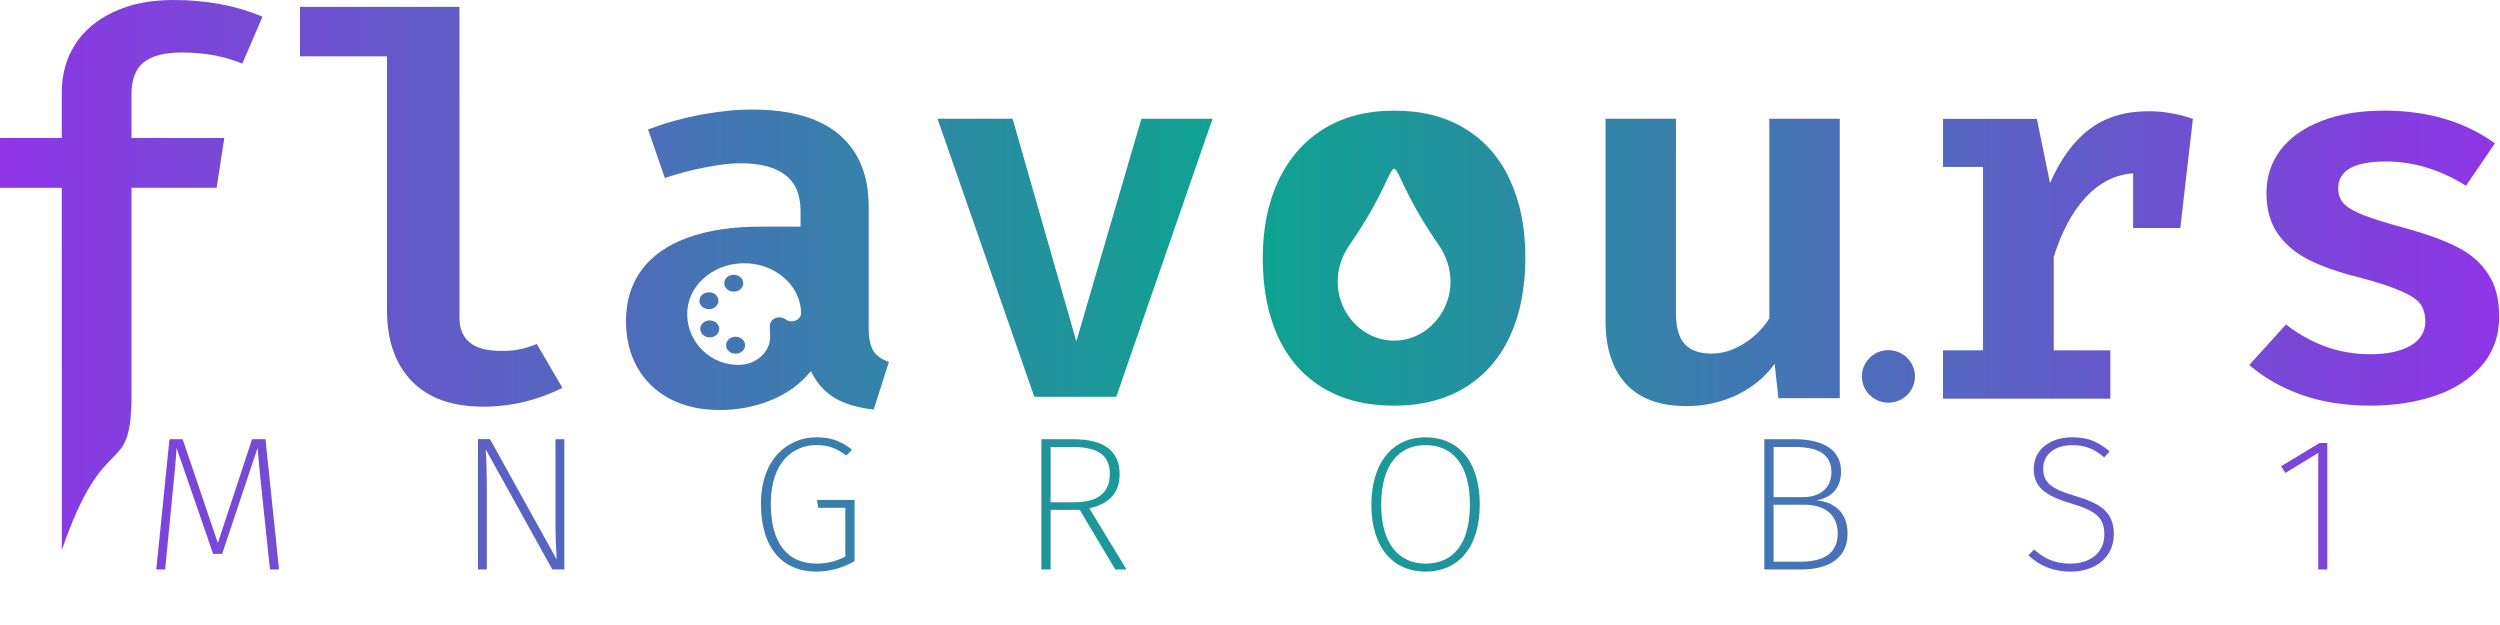 <?xml version="1.0" encoding="UTF-8" standalone="no"?>
<svg
   xmlns:dc="http://purl.org/dc/elements/1.1/"
   xmlns:cc="http://creativecommons.org/ns#"
   xmlns:rdf="http://www.w3.org/1999/02/22-rdf-syntax-ns#"
   xmlns:svg="http://www.w3.org/2000/svg"
   xmlns="http://www.w3.org/2000/svg"
   xmlns:xlink="http://www.w3.org/1999/xlink"
   xmlns:sodipodi="http://sodipodi.sourceforge.net/DTD/sodipodi-0.dtd"
   xmlns:inkscape="http://www.inkscape.org/namespaces/inkscape"
   sodipodi:docname="logo(source).svg"
   inkscape:version="1.0 (4035a4fb49, 2020-05-01)"
   id="svg8"
   version="1.1"
   viewBox="0 0 105.833 26.458"
   height="100"
   width="400">
  <title
     id="title873">flavou.rs logo</title>
  <defs
     id="defs2">
    <linearGradient
       id="Main_gradient"
       inkscape:collect="always">
      <stop
         id="stop892"
         offset="0"
         style="stop-color:#0ca58f;stop-opacity:1" />
      <stop
         id="stop894"
         offset="1"
         style="stop-color:#8f34e6;stop-opacity:1" />
    </linearGradient>
    <filter
       height="1"
       y="-1.849924e-06"
       width="1"
       x="-3.0545465e-07"
       id="filter902"
       style="color-interpolation-filters:sRGB"
       inkscape:collect="always">
      <feGaussianBlur
         id="feGaussianBlur904"
         stdDeviation="1.3314389e-05"
         inkscape:collect="always" />
    </filter>
    <linearGradient
       gradientTransform="matrix(1.012,0,0,1.012,0,-0.448)"
       spreadMethod="reflect"
       gradientUnits="userSpaceOnUse"
       y2="13.597"
       x2="102.974"
       y1="13.597"
       x1="51.487"
       id="linearGradient995"
       xlink:href="#Main_gradient"
       inkscape:collect="always" />
    <linearGradient
       gradientTransform="matrix(0.989,0,0,1.083,0,-1.397)"
       spreadMethod="reflect"
       gradientUnits="userSpaceOnUse"
       y2="20.834"
       x2="0"
       y1="20.834"
       x1="52.917"
       id="linearGradient1029"
       xlink:href="#Main_gradient"
       inkscape:collect="always" />
    <linearGradient
       spreadMethod="reflect"
       y2="13.287"
       x2="104.615"
       y1="13.287"
       x1="52.307"
       gradientUnits="userSpaceOnUse"
       id="linearGradient1204"
       xlink:href="#Main_gradient"
       inkscape:collect="always" />
    <linearGradient
       spreadMethod="reflect"
       y2="13.287"
       x2="104.615"
       y1="13.287"
       x1="52.307"
       gradientUnits="userSpaceOnUse"
       id="linearGradient1206"
       xlink:href="#Main_gradient"
       inkscape:collect="always"
       gradientTransform="matrix(3.79,0,0,3.824,0.97,-0.605)" />
    <linearGradient
       spreadMethod="reflect"
       y2="13.287"
       x2="104.615"
       y1="13.287"
       x1="52.307"
       gradientUnits="userSpaceOnUse"
       id="linearGradient1208"
       xlink:href="#Main_gradient"
       inkscape:collect="always" />
    <linearGradient
       spreadMethod="reflect"
       y2="13.287"
       x2="104.615"
       y1="13.287"
       x1="52.307"
       gradientUnits="userSpaceOnUse"
       id="linearGradient1210"
       xlink:href="#Main_gradient"
       inkscape:collect="always" />
    <linearGradient
       spreadMethod="reflect"
       y2="13.287"
       x2="104.615"
       y1="13.287"
       x1="52.307"
       gradientUnits="userSpaceOnUse"
       id="linearGradient1212"
       xlink:href="#Main_gradient"
       inkscape:collect="always" />
    <linearGradient
       spreadMethod="reflect"
       y2="13.287"
       x2="104.615"
       y1="13.287"
       x1="52.307"
       gradientUnits="userSpaceOnUse"
       id="linearGradient1214"
       xlink:href="#Main_gradient"
       inkscape:collect="always" />
    <linearGradient
       spreadMethod="reflect"
       y2="13.287"
       x2="104.615"
       y1="13.287"
       x1="52.307"
       gradientUnits="userSpaceOnUse"
       id="linearGradient1216"
       xlink:href="#Main_gradient"
       inkscape:collect="always" />
    <linearGradient
       spreadMethod="reflect"
       y2="13.287"
       x2="104.615"
       y1="13.287"
       x1="52.307"
       gradientUnits="userSpaceOnUse"
       id="linearGradient1218"
       xlink:href="#Main_gradient"
       inkscape:collect="always" />
  </defs>
  <sodipodi:namedview
     inkscape:snap-nodes="true"
     inkscape:snap-global="false"
     inkscape:window-maximized="0"
     inkscape:window-y="90"
     inkscape:window-x="60"
     inkscape:window-height="960"
     inkscape:window-width="1800"
     inkscape:lockguides="false"
     units="px"
     inkscape:guide-bbox="true"
     showguides="false"
     showgrid="false"
     inkscape:document-rotation="0"
     inkscape:current-layer="text910"
     inkscape:document-units="px"
     inkscape:cy="88.523536"
     inkscape:cx="214.95201"
     inkscape:zoom="2"
     inkscape:pageshadow="2"
     inkscape:pageopacity="0.0"
     borderopacity="1.0"
     bordercolor="#666666"
     pagecolor="#ffffff"
     id="base">
    <inkscape:grid
       id="grid885"
       type="xygrid" />
    <sodipodi:guide
       id="guide912"
       orientation="0,-1"
       position="14.552,13.229" />
    <sodipodi:guide
       id="guide914"
       orientation="1,0"
       position="52.917,23.812" />
  </sodipodi:namedview>
  <g
     id="layer1"
     inkscape:groupmode="layer"
     inkscape:label="Layer 1">
    <path
       sodipodi:nodetypes="ssccsssccccs"
       transform="matrix(1.036,0,0,0.998,-0.311,-0.034)"
       d="m 19.074,13.494 c 0,0.95 0.561,1.424 1.682,1.424 0.568,0 0.859,-0.044 1.48,-0.291 l 1.046,1.86 c -0.927,0.479 -2.014,0.797 -3.233,0.797 -1.279,0 -2.255,-0.363 -2.928,-1.088 C 16.45,15.472 16.113,14.466 16.113,13.18 V 2.424 H 12.558 V 0.326 h 6.517 z"
       style="font-style:normal;font-variant:normal;font-weight:600;font-stretch:normal;font-size:21.872px;line-height:1.25;font-family:'Fira Code';-inkscape-font-specification:'Fira Code Semi-Bold';font-variant-ligatures:normal;font-variant-caps:normal;font-variant-numeric:normal;font-variant-east-asian:normal;fill:url(#linearGradient1204);fill-opacity:1;stroke:none;stroke-width:0.265;filter:url(#filter902)"
       id="path1063" />
    <path
       id="path1065"
       style="font-style:normal;font-variant:normal;font-weight:600;font-stretch:normal;font-size:21.872px;line-height:1.25;font-family:'Fira Code';-inkscape-font-specification:'Fira Code Semi-Bold';font-variant-ligatures:normal;font-variant-caps:normal;font-variant-numeric:normal;font-variant-east-asian:normal;fill:url(#linearGradient1206);fill-opacity:1;stroke:none;stroke-width:1.007;filter:url(#filter902)"
       d="M 120.107 17.5 C 117.614 17.5 114.907 17.771 111.988 18.314 C 109.098 18.858 106.278 19.644 103.529 20.674 L 106.207 28.438 C 108.389 27.694 110.572 27.123 112.754 26.723 C 114.936 26.294 116.792 26.08 118.322 26.08 C 121.468 26.08 123.848 26.709 125.463 27.967 C 127.078 29.196 127.887 31.127 127.887 33.758 L 127.887 36.203 L 121.596 36.203 C 117.005 36.203 113.094 36.788 109.863 37.961 C 106.633 39.133 104.18 40.85 102.508 43.109 C 100.836 45.369 100 48.098 100 51.301 C 100 54.103 100.609 56.578 101.828 58.723 C 103.047 60.867 104.789 62.539 107.057 63.74 C 109.324 64.913 111.959 65.5 114.963 65.5 C 117.882 65.5 120.632 64.97 123.211 63.912 C 125.79 62.854 127.901 61.31 129.545 59.279 C 130.423 61.138 131.684 62.569 133.328 63.57 C 135 64.543 137.082 65.157 139.576 65.414 L 142 57.822 C 140.838 57.422 140.002 56.82 139.492 56.02 C 139.01 55.19 138.77 53.933 138.77 52.246 L 138.77 33.027 C 138.77 28.023 137.211 24.193 134.094 21.533 C 130.976 18.845 126.314 17.5 120.107 17.5 z M 118.637 42.053 C 123.663 41.934 127.846 45.467 127.979 49.943 C 128.001 50.691 127.341 51.31 126.502 51.33 C 126.108 51.34 125.75 51.213 125.471 51.004 C 125.202 50.803 124.843 50.677 124.459 50.686 C 123.62 50.706 122.96 51.325 122.982 52.072 L 123.029 53.666 C 123.103 56.152 120.898 58.221 118.107 58.287 C 113.638 58.392 109.91 54.849 109.777 50.373 C 109.644 45.897 113.611 42.171 118.637 42.053 z M 117.174 43.891 C 116.335 43.911 115.675 44.53 115.697 45.277 C 115.72 46.025 116.415 46.612 117.254 46.592 C 118.093 46.572 118.753 45.953 118.73 45.205 C 118.708 44.458 118.013 43.871 117.174 43.891 z M 113.209 46.688 C 112.37 46.708 111.71 47.327 111.732 48.074 C 111.755 48.822 112.45 49.408 113.289 49.389 C 114.128 49.369 114.788 48.749 114.766 48.002 C 114.743 47.254 114.048 46.668 113.209 46.688 z M 113.342 51.189 C 112.502 51.209 111.843 51.829 111.865 52.576 C 111.888 53.324 112.585 53.912 113.424 53.893 C 114.263 53.873 114.923 53.253 114.9 52.506 C 114.878 51.758 114.181 51.17 113.342 51.189 z M 117.469 53.797 C 116.629 53.817 115.968 54.436 115.99 55.184 C 116.013 55.931 116.71 56.518 117.549 56.498 C 118.388 56.478 119.048 55.859 119.025 55.111 C 119.003 54.364 118.308 53.777 117.469 53.797 z "
       transform="scale(0.265)" />
    <path
       transform="matrix(0.998,0,0,0.991,0.335,0.001)"
       d="m 48.08,5.071 h 3.017 L 47.015,16.949 H 43.537 L 39.432,5.071 h 3.185 l 2.703,9.512 z"
       style="font-style:normal;font-variant:normal;font-weight:600;font-stretch:normal;font-size:21.872px;line-height:1.25;font-family:'Fira Code';-inkscape-font-specification:'Fira Code Semi-Bold';font-variant-ligatures:normal;font-variant-caps:normal;font-variant-numeric:normal;font-variant-east-asian:normal;fill:url(#linearGradient1208);fill-opacity:1;stroke:none;stroke-width:0.265;filter:url(#filter902)"
       id="path1067" />
    <path
       sodipodi:nodetypes="sccsccssssccsczcc"
       transform="matrix(1.003,0,0,0.995,0.115,-0.027)"
       d="m 58.736,4.734 c 1.167,0 2.165,0.258 2.995,0.774 0.83,0.508 1.458,1.234 1.884,2.176 0.434,0.935 0.651,2.034 0.651,3.298 0,1.286 -0.217,2.404 -0.651,3.354 -0.434,0.942 -1.069,1.671 -1.907,2.187 -0.83,0.508 -1.825,0.763 -2.984,0.763 -1.167,0 -2.165,-0.251 -2.995,-0.752 -0.83,-0.501 -1.462,-1.223 -1.896,-2.165 -0.434,-0.942 -0.651,-2.064 -0.651,-3.365 0,-1.241 0.217,-2.333 0.651,-3.275 0.441,-0.95 1.077,-1.686 1.907,-2.21 0.838,-0.523 1.836,-0.785 2.995,-0.785 z m -1.858,5.664 c -1.319,1.861 0,4.122 1.847,4.122 1.847,0 3.166,-2.26 1.847,-4.122 -2.902,-4.255 -0.792,-4.255 -3.694,0 z"
       style="font-style:normal;font-variant:normal;font-weight:600;font-stretch:normal;font-size:21.872px;line-height:1.25;font-family:'Fira Code';-inkscape-font-specification:'Fira Code Semi-Bold';font-variant-ligatures:normal;font-variant-caps:normal;font-variant-numeric:normal;font-variant-east-asian:normal;fill:url(#linearGradient1210);fill-opacity:1;stroke:none;stroke-width:0.265;filter:url(#filter902)"
       id="path1069" />
    <path
       transform="matrix(1.007,0,0,0.996,0.234,-0.025)"
       d="m 70.222,13.304 q 0,0.942 0.37,1.346 0.37,0.404 1.122,0.404 0.684,0 1.346,-0.415 0.673,-0.415 1.088,-1.077 V 5.071 h 2.961 V 16.949 h -2.58 l -0.157,-1.458 q -0.628,0.864 -1.615,1.335 -0.987,0.46 -2.086,0.46 -1.694,0 -2.557,-0.953 -0.852,-0.953 -0.852,-2.67 V 5.071 h 2.961 z"
       style="font-style:normal;font-variant:normal;font-weight:600;font-stretch:normal;font-size:21.872px;line-height:1.25;font-family:'Fira Code';-inkscape-font-specification:'Fira Code Semi-Bold';font-variant-ligatures:normal;font-variant-caps:normal;font-variant-numeric:normal;font-variant-east-asian:normal;fill:url(#linearGradient1212);fill-opacity:1;stroke:none;stroke-width:0.265;filter:url(#filter902)"
       id="path1071" />
    <path
       transform="matrix(1.003,0,0,0.992,0.539,0.072)"
       d="m 78.047,15.988 q 0,-0.299 0.147,-0.554 0.152,-0.261 0.407,-0.412 0.261,-0.152 0.564,-0.152 0.309,0 0.564,0.152 0.261,0.152 0.407,0.412 0.152,0.255 0.152,0.554 0,0.304 -0.152,0.564 -0.147,0.255 -0.407,0.407 -0.255,0.152 -0.564,0.152 -0.304,0 -0.564,-0.152 -0.255,-0.152 -0.407,-0.407 -0.147,-0.261 -0.147,-0.564 z"
       style="font-style:normal;font-variant:normal;font-weight:600;font-stretch:normal;font-size:10.583px;line-height:1.25;font-family:'Fira Code';-inkscape-font-specification:'Fira Code Semi-Bold';font-variant-ligatures:normal;font-variant-caps:normal;font-variant-numeric:normal;font-variant-east-asian:normal;fill:url(#linearGradient1214);fill-opacity:1;stroke:none;stroke-width:0.265;filter:url(#filter902)"
       id="path1073" />
    <path
       transform="matrix(1.012,0,0,0.997,-0.068,-0.023)"
       d="m 89.937,4.745 q 0.538,0 0.976,0.09 0.449,0.079 0.886,0.236 L 91.272,9.703 H 89.298 V 7.381 q -1.133,0.09 -1.985,1.021 -0.841,0.931 -1.335,2.524 v 3.971 h 2.367 v 2.053 h -6.999 v -2.053 h 1.671 V 7.112 h -1.671 V 5.071 h 3.926 l 0.55,2.726 q 0.662,-1.537 1.649,-2.288 0.998,-0.763 2.468,-0.763 z"
       style="font-style:normal;font-variant:normal;font-weight:600;font-stretch:normal;font-size:21.872px;line-height:1.25;font-family:'Fira Code';-inkscape-font-specification:'Fira Code Semi-Bold';font-variant-ligatures:normal;font-variant-caps:normal;font-variant-numeric:normal;font-variant-east-asian:normal;fill:url(#linearGradient1216);fill-opacity:1;stroke:none;stroke-width:0.265;filter:url(#filter902)"
       id="path1075" />
    <path
       transform="matrix(1.011,0,0,0.995,0.031,-0.027)"
       d="m 99.213,15.098 q 1.066,0 1.682,-0.359 0.628,-0.37 0.628,-1.032 0,-0.46 -0.213,-0.752 -0.213,-0.292 -0.819,-0.55 -0.594,-0.269 -1.806,-0.594 -1.234,-0.314 -2.064,-0.74 -0.83,-0.437 -1.29,-1.122 -0.46,-0.695 -0.46,-1.705 0,-1.032 0.583,-1.828 0.594,-0.796 1.705,-1.234 1.122,-0.449 2.647,-0.449 2.714,0 4.632,1.391 l -1.211,1.806 q -1.626,-1.032 -3.354,-1.032 -1.997,0 -1.997,1.144 0,0.393 0.236,0.651 0.247,0.258 0.841,0.494 0.606,0.236 1.851,0.583 1.279,0.359 2.086,0.785 0.819,0.426 1.267,1.133 0.46,0.707 0.46,1.806 0,1.234 -0.74,2.097 -0.729,0.852 -1.952,1.279 -1.223,0.415 -2.703,0.415 -1.615,0 -2.883,-0.46 -1.267,-0.46 -2.187,-1.267 l 1.537,-1.727 q 0.729,0.583 1.626,0.931 0.897,0.336 1.896,0.336 z"
       style="font-style:normal;font-variant:normal;font-weight:600;font-stretch:normal;font-size:21.872px;line-height:1.25;font-family:'Fira Code';-inkscape-font-specification:'Fira Code Semi-Bold';font-variant-ligatures:normal;font-variant-caps:normal;font-variant-numeric:normal;font-variant-east-asian:normal;fill:url(#linearGradient1218);fill-opacity:1;stroke:none;stroke-width:0.265;filter:url(#filter902)"
       id="path1077" />
    <g
       aria-label="MANAGER FOR BASE16"
       transform="scale(1.016,0.984)"
       id="text910"
       style="font-style:normal;font-weight:normal;font-size:8.196px;line-height:1.25;font-family:sans-serif;letter-spacing:1.076px;fill:url(#linearGradient995);fill-opacity:1;stroke:none;stroke-width:0.262">
      <path
         d="M 11.061,18.894 H 10.503 L 9.077,23.361 7.61,18.894 H 7.061 L 6.512,24.5 h 0.369 l 0.262,-2.778 c 0.082,-0.869 0.189,-1.926 0.213,-2.451 l 1.524,4.557 h 0.377 l 1.475,-4.557 c 0.041,0.525 0.139,1.582 0.238,2.492 l 0.279,2.737 h 0.377 z"
         style="font-style:normal;font-variant:normal;font-weight:200;font-stretch:normal;font-size:8.196px;font-family:'Fira Sans';-inkscape-font-specification:'Fira Sans, Ultra-Light';font-variant-ligatures:normal;font-variant-caps:normal;font-variant-numeric:normal;font-variant-east-asian:normal;fill:url(#linearGradient995);fill-opacity:1;stroke-width:0.262"
         id="path869" />
      <path
         d="m 17.316,24.5 h 0.418 l -1.893,-5.606 h -0.492 l -1.893,5.606 h 0.393 l 0.516,-1.574 h 2.442 z m -2.836,-1.918 1.115,-3.369 1.098,3.369 z"
         style="font-style:normal;font-variant:normal;font-weight:200;font-stretch:normal;font-size:8.196px;font-family:'Fira Sans';-inkscape-font-specification:'Fira Sans, Ultra-Light';font-variant-ligatures:normal;font-variant-caps:normal;font-variant-numeric:normal;font-variant-east-asian:normal;fill:url(#linearGradient995);fill-opacity:1;stroke-width:0.262"
         id="path871" />
      <path
         d="m 23.514,18.894 h -0.369 v 3.532 c 0,0.738 0.033,1.369 0.049,1.639 l -2.778,-5.172 H 19.916 V 24.5 h 0.369 v -3.336 c 0,-0.992 -0.025,-1.475 -0.049,-1.836 l 2.778,5.172 h 0.5 z"
         style="font-style:normal;font-variant:normal;font-weight:200;font-stretch:normal;font-size:8.196px;font-family:'Fira Sans';-inkscape-font-specification:'Fira Sans, Ultra-Light';font-variant-ligatures:normal;font-variant-caps:normal;font-variant-numeric:normal;font-variant-east-asian:normal;fill:url(#linearGradient995);fill-opacity:1;stroke-width:0.262"
         id="path873" />
      <path
         d="m 29.557,24.5 h 0.418 l -1.893,-5.606 H 27.59 L 25.697,24.5 h 0.393 l 0.516,-1.574 h 2.442 z m -2.836,-1.918 1.115,-3.369 1.098,3.369 z"
         style="font-style:normal;font-variant:normal;font-weight:200;font-stretch:normal;font-size:8.196px;font-family:'Fira Sans';-inkscape-font-specification:'Fira Sans, Ultra-Light';font-variant-ligatures:normal;font-variant-caps:normal;font-variant-numeric:normal;font-variant-east-asian:normal;fill:url(#linearGradient995);fill-opacity:1;stroke-width:0.262"
         id="path875" />
      <path
         d="m 34.009,18.813 c -1.164,0 -2.303,0.918 -2.303,2.86 0,1.942 0.926,2.918 2.303,2.918 0.566,0 1.115,-0.164 1.598,-0.451 v -2.631 h -1.565 l 0.049,0.336 h 1.131 v 2.098 c -0.361,0.197 -0.729,0.303 -1.213,0.303 -1.147,0 -1.893,-0.82 -1.893,-2.574 0,-1.828 0.967,-2.524 1.893,-2.524 0.5,0 0.861,0.139 1.254,0.451 L 35.501,19.345 c -0.451,-0.361 -0.861,-0.533 -1.492,-0.533 z"
         style="font-style:normal;font-variant:normal;font-weight:200;font-stretch:normal;font-size:8.196px;font-family:'Fira Sans';-inkscape-font-specification:'Fira Sans, Ultra-Light';font-variant-ligatures:normal;font-variant-caps:normal;font-variant-numeric:normal;font-variant-east-asian:normal;fill:url(#linearGradient995);fill-opacity:1;stroke-width:0.262"
         id="path877" />
      <path
         d="m 40.962,18.894 h -2.778 V 24.5 h 2.828 v -0.336 h -2.442 v -2.418 h 2.024 v -0.336 h -2.024 v -2.18 h 2.344 z"
         style="font-style:normal;font-variant:normal;font-weight:200;font-stretch:normal;font-size:8.196px;font-family:'Fira Sans';-inkscape-font-specification:'Fira Sans, Ultra-Light';font-variant-ligatures:normal;font-variant-caps:normal;font-variant-numeric:normal;font-variant-east-asian:normal;fill:url(#linearGradient995);fill-opacity:1;stroke-width:0.262"
         id="path879" />
      <path
         d="m 46.471,24.5 h 0.467 L 45.389,21.87 c 0.787,-0.189 1.262,-0.623 1.262,-1.475 0,-0.967 -0.615,-1.5 -1.942,-1.5 H 43.39 V 24.5 h 0.385 v -2.565 h 1.213 z m -2.696,-2.893 v -2.377 h 0.91 c 1.131,0 1.557,0.402 1.557,1.164 0,0.844 -0.541,1.213 -1.475,1.213 z"
         style="font-style:normal;font-variant:normal;font-weight:200;font-stretch:normal;font-size:8.196px;font-family:'Fira Sans';-inkscape-font-specification:'Fira Sans, Ultra-Light';font-variant-ligatures:normal;font-variant-caps:normal;font-variant-numeric:normal;font-variant-east-asian:normal;fill:url(#linearGradient995);fill-opacity:1;stroke-width:0.262"
         id="path881" />
      <path
         d="m 52.655,24.5 h 0.385 v -2.655 h 1.983 v -0.328 h -1.983 v -2.287 h 2.295 l 0.049,-0.336 h -2.729 z"
         style="font-style:normal;font-variant:normal;font-weight:200;font-stretch:normal;font-size:8.196px;font-family:'Fira Sans';-inkscape-font-specification:'Fira Sans, Ultra-Light';font-variant-ligatures:normal;font-variant-caps:normal;font-variant-numeric:normal;font-variant-east-asian:normal;fill:url(#linearGradient995);fill-opacity:1;stroke-width:0.262"
         id="path883" />
      <path
         d="m 59.394,18.813 c -1.328,0 -2.254,1.049 -2.254,2.901 0,1.86 0.918,2.877 2.254,2.877 1.377,0 2.262,-1.049 2.262,-2.885 0,-1.893 -0.918,-2.893 -2.262,-2.893 z m 0,0.336 c 1.123,0 1.852,0.828 1.852,2.557 0,1.705 -0.705,2.541 -1.852,2.541 -1.09,0 -1.844,-0.836 -1.844,-2.533 0,-1.729 0.746,-2.565 1.844,-2.565 z"
         style="font-style:normal;font-variant:normal;font-weight:200;font-stretch:normal;font-size:8.196px;font-family:'Fira Sans';-inkscape-font-specification:'Fira Sans, Ultra-Light';font-variant-ligatures:normal;font-variant-caps:normal;font-variant-numeric:normal;font-variant-east-asian:normal;fill:url(#linearGradient995);fill-opacity:1;stroke-width:0.262"
         id="path885" />
      <path
         d="m 67.33,24.5 h 0.467 l -1.549,-2.631 c 0.787,-0.189 1.262,-0.623 1.262,-1.475 0,-0.967 -0.615,-1.5 -1.942,-1.5 H 64.248 V 24.5 h 0.385 v -2.565 h 1.213 z m -2.696,-2.893 v -2.377 h 0.91 c 1.131,0 1.557,0.402 1.557,1.164 0,0.844 -0.541,1.213 -1.475,1.213 z"
         style="font-style:normal;font-variant:normal;font-weight:200;font-stretch:normal;font-size:8.196px;font-family:'Fira Sans';-inkscape-font-specification:'Fira Sans, Ultra-Light';font-variant-ligatures:normal;font-variant-caps:normal;font-variant-numeric:normal;font-variant-east-asian:normal;fill:url(#linearGradient995);fill-opacity:1;stroke-width:0.262"
         id="path887" />
      <path
         d="m 75.686,21.525 c 0.598,-0.107 1.024,-0.5 1.024,-1.238 0,-0.934 -0.729,-1.393 -1.975,-1.393 H 73.514 V 24.5 h 1.516 c 1.213,0 1.951,-0.516 1.951,-1.541 0,-0.967 -0.606,-1.369 -1.295,-1.434 z m -0.91,-2.295 c 0.975,0 1.533,0.311 1.533,1.082 0,0.68 -0.475,1.074 -1.18,1.074 h -1.229 v -2.156 z m 0.262,4.934 h -1.139 v -2.451 h 1.279 c 0.795,0 1.393,0.377 1.393,1.246 0,0.844 -0.59,1.205 -1.533,1.205 z"
         style="font-style:normal;font-variant:normal;font-weight:200;font-stretch:normal;font-size:8.196px;font-family:'Fira Sans';-inkscape-font-specification:'Fira Sans, Ultra-Light';font-variant-ligatures:normal;font-variant-caps:normal;font-variant-numeric:normal;font-variant-east-asian:normal;fill:url(#linearGradient995);fill-opacity:1;stroke-width:0.262"
         id="path889" />
      <path
         d="m 82.498,24.5 h 0.418 l -1.893,-5.606 h -0.492 l -1.893,5.606 h 0.393 l 0.516,-1.574 h 2.442 z m -2.836,-1.918 1.115,-3.369 1.098,3.369 z"
         style="font-style:normal;font-variant:normal;font-weight:200;font-stretch:normal;font-size:8.196px;font-family:'Fira Sans';-inkscape-font-specification:'Fira Sans, Ultra-Light';font-variant-ligatures:normal;font-variant-caps:normal;font-variant-numeric:normal;font-variant-east-asian:normal;fill:url(#linearGradient995);fill-opacity:1;stroke-width:0.262"
         id="path891" />
      <path
         d="m 86.336,18.813 c -0.959,0 -1.598,0.574 -1.598,1.344 0,0.779 0.443,1.164 1.574,1.508 1.016,0.311 1.369,0.606 1.369,1.328 0,0.787 -0.59,1.254 -1.418,1.254 -0.672,0 -1.106,-0.238 -1.516,-0.606 l -0.229,0.254 c 0.451,0.426 1,0.697 1.754,0.697 1.082,0 1.803,-0.656 1.803,-1.606 0,-0.959 -0.557,-1.328 -1.606,-1.647 -1,-0.303 -1.336,-0.574 -1.336,-1.188 0,-0.598 0.484,-1 1.213,-1 0.533,0 0.91,0.156 1.328,0.525 l 0.229,-0.254 C 87.475,19.042 87.049,18.813 86.336,18.813 Z"
         style="font-style:normal;font-variant:normal;font-weight:200;font-stretch:normal;font-size:8.196px;font-family:'Fira Sans';-inkscape-font-specification:'Fira Sans, Ultra-Light';font-variant-ligatures:normal;font-variant-caps:normal;font-variant-numeric:normal;font-variant-east-asian:normal;fill:url(#linearGradient995);fill-opacity:1;stroke-width:0.262"
         id="path893" />
      <path
         d="m 93.354,18.894 h -2.778 V 24.5 h 2.828 V 24.164 H 90.961 v -2.418 h 2.024 V 21.411 H 90.961 v -2.18 h 2.344 z"
         style="font-style:normal;font-variant:normal;font-weight:200;font-stretch:normal;font-size:8.196px;font-family:'Fira Sans';-inkscape-font-specification:'Fira Sans, Ultra-Light';font-variant-ligatures:normal;font-variant-caps:normal;font-variant-numeric:normal;font-variant-east-asian:normal;fill:url(#linearGradient995);fill-opacity:1;stroke-width:0.262"
         id="path895" />
      <path
         d="m 96.97,19.058 h -0.32 l -1.606,1 0.18,0.287 1.369,-0.861 V 24.5 h 0.377 z"
         style="font-style:normal;font-variant:normal;font-weight:200;font-stretch:normal;font-size:8.196px;font-family:'Fira Sans';-inkscape-font-specification:'Fira Sans, Ultra-Light';font-variant-ligatures:normal;font-variant-caps:normal;font-variant-numeric:normal;font-variant-east-asian:normal;fill:url(#linearGradient995);fill-opacity:1;stroke-width:0.262"
         id="path897" />
      <path
         d="m 101.464,20.968 c -0.631,0 -1.098,0.344 -1.434,0.844 0.041,-1.459 0.574,-2.524 1.533,-2.524 0.32,0 0.557,0.09 0.811,0.262 l 0.172,-0.27 c -0.27,-0.189 -0.566,-0.311 -0.975,-0.311 -1.188,0 -1.926,1.172 -1.926,3.114 0,1.385 0.443,2.508 1.688,2.508 0.893,0 1.557,-0.721 1.557,-1.918 0,-1.164 -0.647,-1.705 -1.426,-1.705 z m -0.131,3.295 c -0.918,0 -1.27,-0.795 -1.303,-2.024 0.32,-0.566 0.795,-0.943 1.393,-0.943 0.615,0 1.082,0.418 1.082,1.385 0,0.918 -0.402,1.582 -1.172,1.582 z"
         style="font-style:normal;font-variant:normal;font-weight:200;font-stretch:normal;font-size:8.196px;font-family:'Fira Sans';-inkscape-font-specification:'Fira Sans, Ultra-Light';font-variant-ligatures:normal;font-variant-caps:normal;font-variant-numeric:normal;font-variant-east-asian:normal;fill:url(#linearGradient995);fill-opacity:1;stroke-width:0.262"
         id="path899" />
    </g>
    <path
       sodipodi:nodetypes="sccsccccccccccscsccs"
       d="M 7.33,0 C 6.364,0 5.526,0.168 4.815,0.503 4.104,0.83 3.558,1.292 3.176,1.887 2.802,2.475 2.615,3.149 2.615,3.909 V 5.84 H 0 v 2.111 h 2.615 c -0.001,5.042 0.002,10.677 0.002,15.332 1.822,-5.291 2.905,-2.946 2.95,-6.431 -4.04e-5,-3.096 -1.5e-5,-6.248 0,-8.901 h 3.603 L 9.496,5.84 H 5.567 V 3.975 c 0,-0.61 0.169,-1.053 0.506,-1.329 0.344,-0.283 0.891,-0.424 1.639,-0.424 0.928,0 1.777,0.156 2.548,0.469 L 11.113,0.704 C 9.998,0.235 8.737,0 7.33,0 Z"
       style="opacity:1;fill:url(#linearGradient1029);fill-opacity:1;stroke:none;stroke-width:0.509;stroke-miterlimit:4;stroke-dasharray:none"
       id="rect1021" />
  </g>
  <g
     style="mix-blend-mode:darken"
     inkscape:label="Gradient"
     id="layer2"
     inkscape:groupmode="layer" />
</svg>
